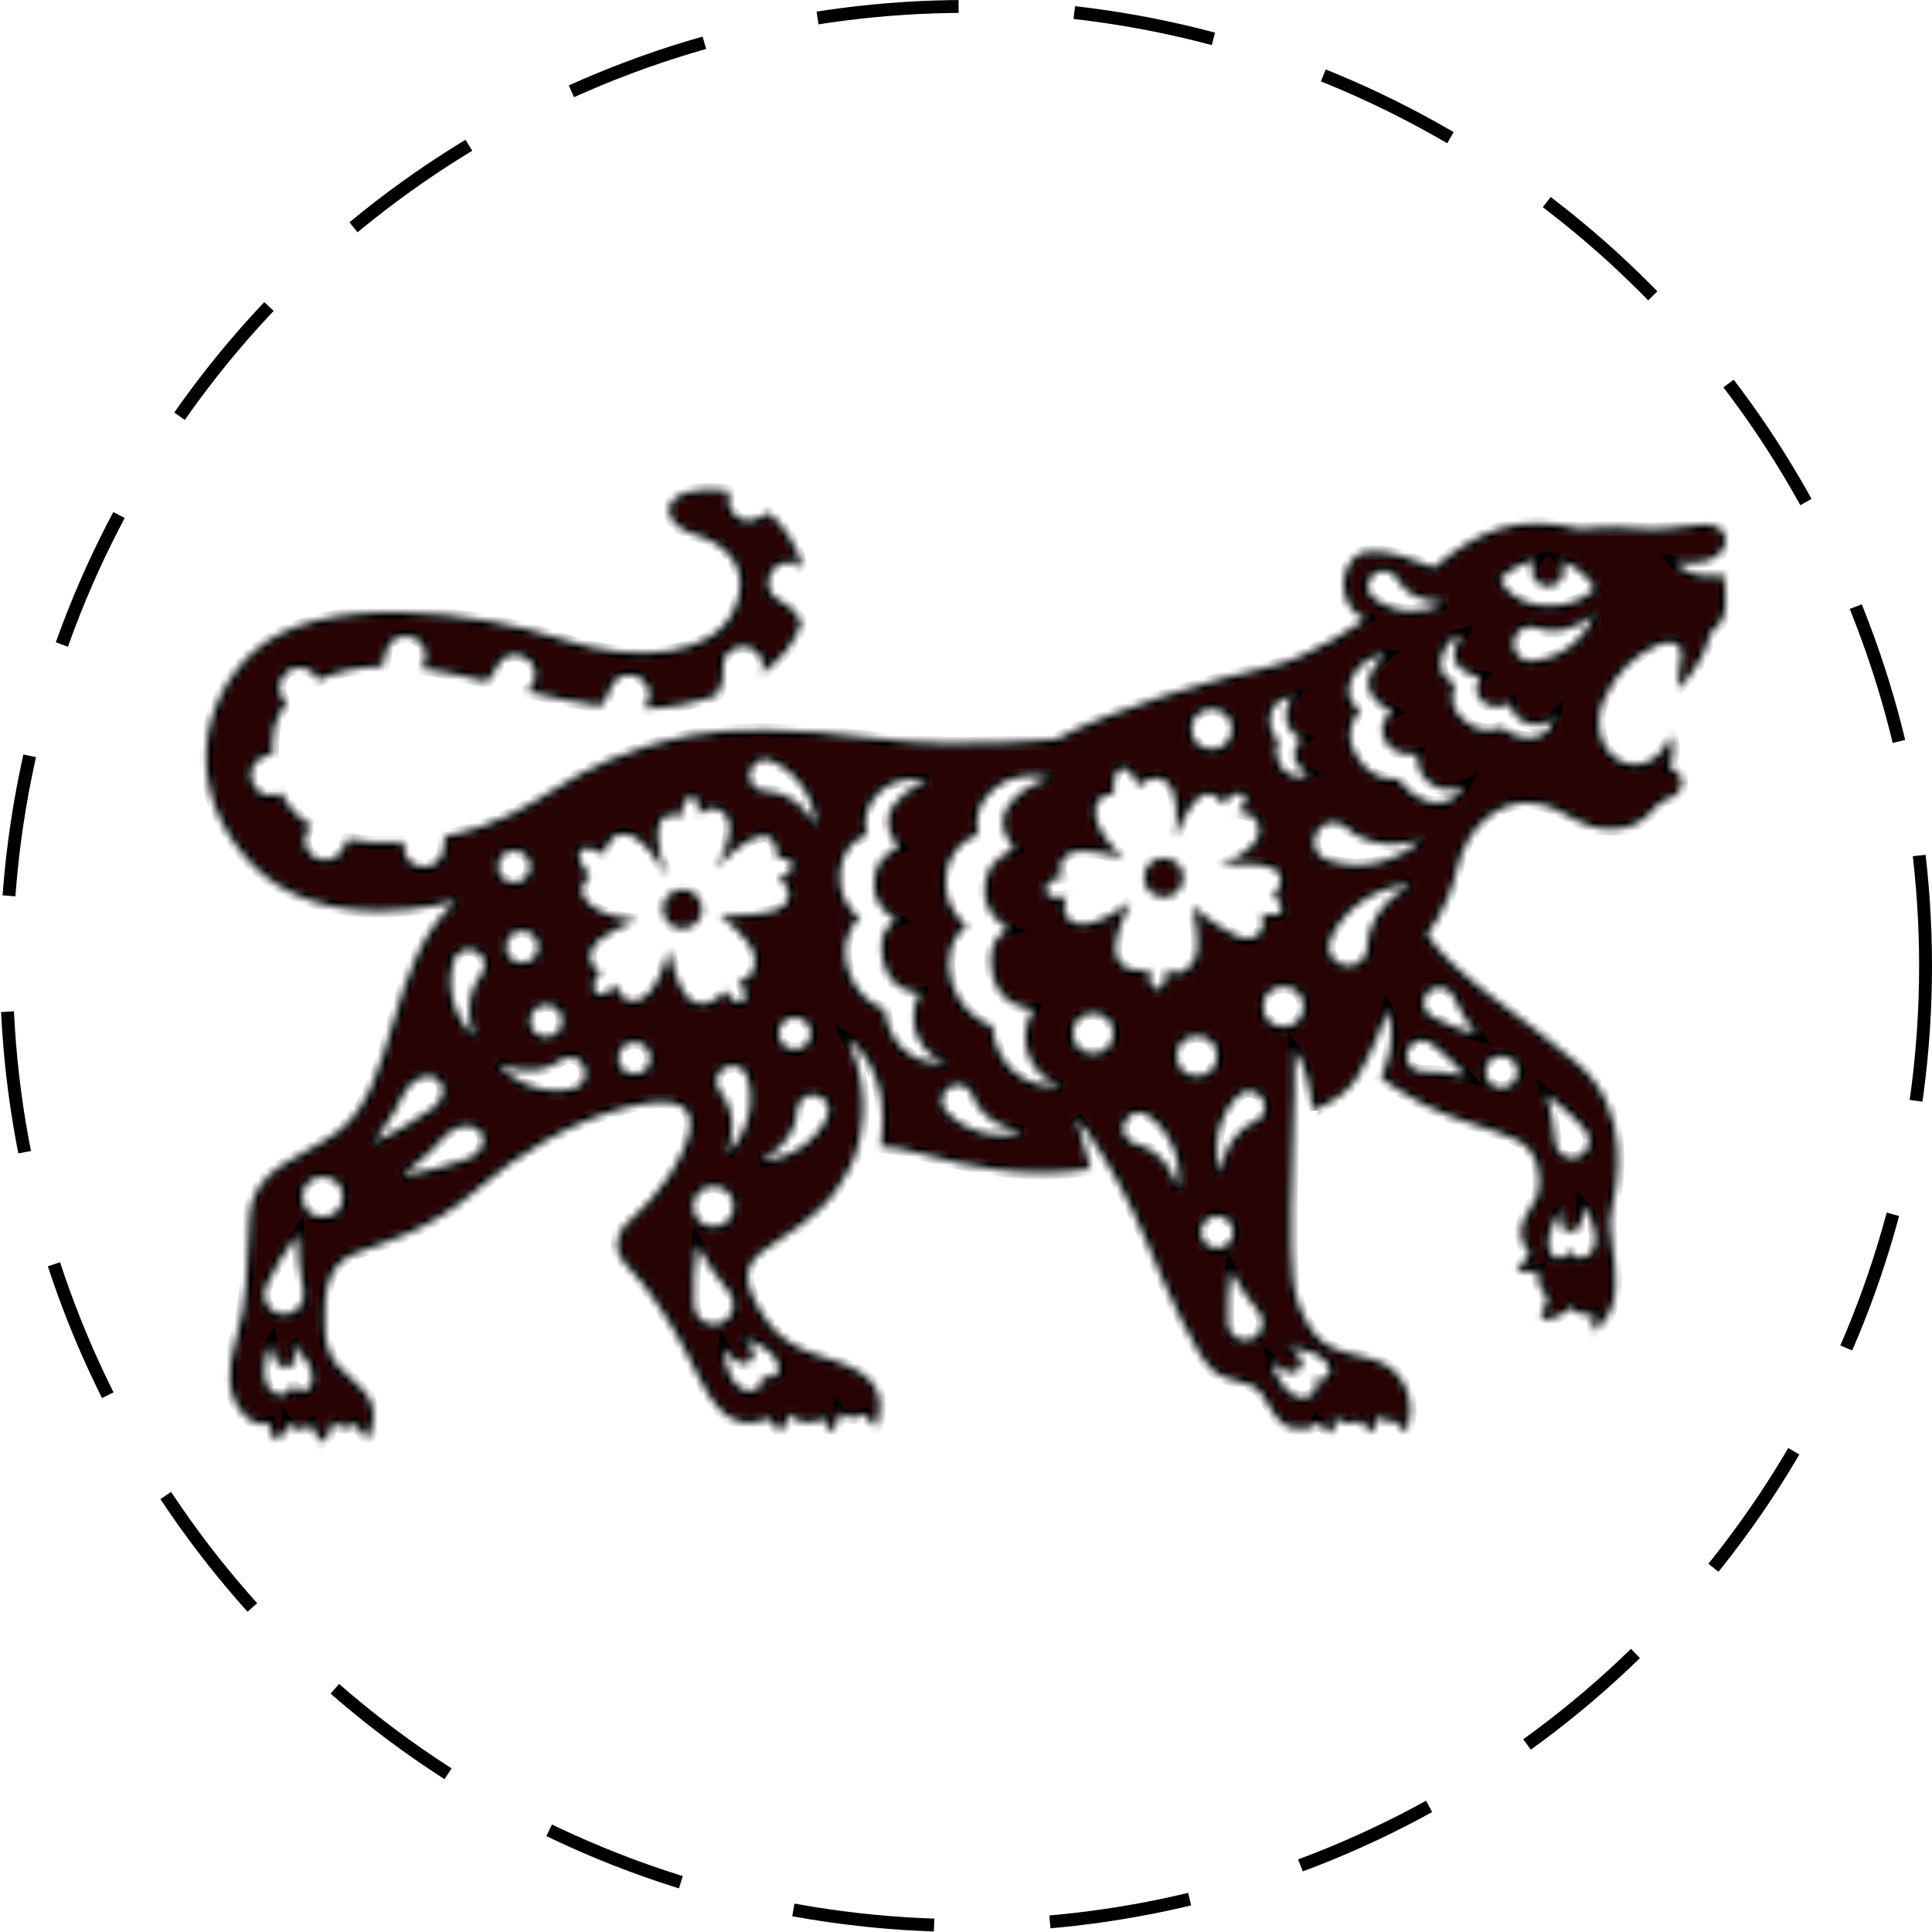 <svg width="243" height="243" viewBox="0 0 243 243" fill="none" xmlns="http://www.w3.org/2000/svg">
<mask id="path-1-inside-1_7_294" fill="white">
<path d="M86.856 116.589C83.843 117.847 81.883 113.533 84.814 112.091C87.827 110.833 89.787 115.147 86.856 116.589ZM145.781 112.777C148.978 113.448 150.094 108.843 146.945 107.976C143.749 107.305 142.633 111.91 145.781 112.777ZM216.833 72.347C216.833 72.347 217.189 75.313 216.982 76.885C216.774 78.456 215.172 79.554 215.172 79.554C213.927 84.477 210.941 86.622 210.941 86.622C210.941 86.622 211.396 82.846 211.495 82.094C211.594 81.343 210.546 80.087 208.084 81.333C205.623 82.579 203.31 84.388 201.679 88.124C200.048 91.861 202.034 95.954 205.415 96.162C208.796 96.369 210.19 92.454 210.19 92.454C210.902 94.53 209.982 96.577 209.982 96.577C209.982 96.577 212.052 97.134 211.43 99.003C210.861 100.708 209.623 99.973 208.149 101.567C208.014 101.744 207.87 101.919 207.717 102.091C207.469 102.432 207.267 102.622 207.103 102.7C206.176 103.529 204.957 104.18 203.23 104.278C198.327 104.554 197.18 101.51 192.831 101.035C188.481 100.561 184.487 103.922 183.262 109.3C182.036 114.677 179.465 117.485 179.465 117.485C182.906 122.823 191.447 127.687 198.446 133.796C205.445 139.905 203.369 149.455 202.716 152.213C202.064 154.971 203.339 157.462 203.191 161.792C203.043 166.122 200.374 167.397 200.374 167.397V165.321C198.594 165.707 197.497 164.402 197.497 164.402C195.807 166.3 193.79 165.914 193.79 165.914L194.679 163.038C193.078 162 193.434 159.835 193.434 159.835C191.654 160.309 190.794 159.775 190.794 159.775L192.425 157.699C189.549 154.348 193.028 151.887 193.463 150.068C193.898 148.249 193.542 144.848 191.012 143.504C188.481 142.159 183.064 141.052 179.109 138.956C176.712 137.686 175.124 136.629 173.704 135.612C176.088 130.179 174.477 127.139 174.477 127.139C173.839 129.137 173.019 131.081 172.085 132.958C171.221 134.695 170.437 136.324 168.879 137.566C168.256 138.061 167.583 138.492 166.885 138.872C166.732 138.955 165.079 139.675 165.083 139.725C164.815 137.096 164.204 133.741 162.812 132.088C162.944 138.755 162.422 145.38 162.422 152.045C162.422 159.954 162.235 163.038 164.933 167.219C167.632 171.401 173.089 169.592 175.817 172.914C178.546 176.235 176.855 180.12 176.855 180.12L175.462 178.785C173.56 178.864 173.238 177.959 173.187 177.737C173.566 179.479 172.318 180.15 172.318 180.15L171.102 178.637C169.174 179.764 167.78 178.133 167.78 178.133C168.314 179.764 167.276 180.238 167.276 180.238L165.704 178.904C165.704 178.904 165.349 179.972 162.917 179.675C160.485 179.378 159.951 177.036 158.646 175.256C157.341 173.477 154.731 174.129 152.596 172.409C150.461 170.689 146.843 162.504 144.292 156.394C141.742 150.285 139.428 146.608 139.428 146.608C139.428 146.608 136.931 142.213 135.271 140.611C135.271 140.611 136.456 143.898 137.172 147.037C128.951 148.36 121.352 146.657 116.296 145.243C113.73 144.526 112.205 144.293 110.798 144.212C112.269 134.101 106.681 130.765 106.681 130.765C110.062 138.12 107.874 144.235 107.874 144.235C107.874 144.235 107.636 146.133 105.205 149.672C102.951 152.952 98.799 155.416 96.248 157.166C93.698 158.915 92.956 160.902 96.278 165.855C99.6 170.808 104.611 170.215 108.407 172.735C112.204 175.256 110.128 179.527 110.128 179.527L108.734 177.856C106.687 178.954 105.58 177.648 105.58 177.648C105.541 179.527 104.315 180.08 104.315 180.08C104.315 180.08 103.603 178.321 103.524 178.301C102.336 179.338 99.81 178.982 99.056 177.668C99.174 179.467 98.008 180.041 98.008 180.041L96.742 178.38C90.762 180.76 88.998 175.204 86.066 169.641C84.287 166.28 81.479 161.792 79.106 159.479C76.734 157.165 77.683 155.089 78.691 154.022C79.7 152.954 83.733 149.87 86.106 144.294C88.478 138.719 85.038 137.651 78.513 139.371C71.989 141.091 65.405 144.887 59.77 149.81C54.135 154.734 48.085 156.394 44.734 157.64C41.383 158.885 40.642 162.059 40.849 166.982C41.057 171.905 43.558 172.35 45.871 175.039C48.184 177.727 46.187 181.069 46.187 181.069L44.724 179.151C42.688 180.219 41.778 178.657 41.778 178.657C41.917 180.476 40.355 181.445 40.355 181.445L39.129 179.25C37.271 180.476 36.183 179.092 36.183 179.092C36.045 180.733 34.463 181.148 34.463 181.148L33.83 179.013C33.83 179.013 32.169 179.764 30.39 177.589C28.611 175.414 28.453 172.37 29.758 168.099C31.062 163.829 31.062 159.874 31.379 153.231C31.695 146.588 38.18 145.718 42.846 142.08C50.045 136.139 48.622 120.957 57.398 113.293C57.398 113.293 40.414 118.434 31.24 108.232C23.2 99.29 25.052 88.54 31.616 82.213C40.031 74.102 60.601 77.033 70.565 80.354C80.53 83.676 89.585 82.213 92.195 76.993C94.805 71.774 91.483 68.373 87.45 67.266C83.417 66.159 82.151 61.888 88.794 61.572C89.855 61.521 90.884 61.634 91.869 61.883C90.917 63.867 93.117 66.513 95.508 65.096C95.893 64.83 96.298 64.631 96.716 64.484C98.807 66.319 100.349 68.852 101.022 71.593C100.81 71.354 100.561 71.147 100.252 70.998C97.224 69.611 95.081 73.997 98.034 75.534C99.33 76.097 100.23 77.116 100.801 78.344C100.015 80.691 98.417 82.901 95.814 84.673C95.931 84.343 95.993 83.993 95.96 83.618C95.601 80.306 90.736 80.711 90.927 84.035C91.086 85.271 90.781 86.424 90.184 87.448C87.064 88.581 84.02 89.073 80.996 89.13C81.247 88.861 81.45 88.547 81.567 88.17C82.496 84.971 77.843 83.494 76.755 86.64C76.527 87.488 76.101 88.21 75.541 88.815C72.473 88.43 69.383 87.74 66.212 86.97C66.594 86.701 66.916 86.359 67.116 85.902C68.393 82.825 63.933 80.842 62.503 83.848C62.208 84.6 61.758 85.226 61.203 85.742C58.574 85.121 55.709 84.424 53.003 84.073C53.278 83.71 53.476 83.297 53.531 82.814C53.844 79.497 48.997 78.917 48.517 82.212C48.475 82.782 48.337 83.313 48.128 83.809C44.788 83.897 42.094 84.577 40.012 85.565C39.876 85.227 39.681 84.915 39.393 84.651C36.896 82.445 33.575 86.023 35.956 88.35C36 88.387 36.038 88.428 36.08 88.466C34.28 90.469 34.279 92.725 34.29 95.005C33.971 94.978 33.646 95.001 33.319 95.107C30.17 96.195 31.65 100.847 34.847 99.919C35.027 99.853 35.207 99.801 35.387 99.756C36.222 101.485 37.505 102.835 39.148 103.83C38.888 104.074 38.67 104.362 38.527 104.717C37.347 107.832 41.868 109.674 43.203 106.624C43.341 106.235 43.526 105.879 43.74 105.551C45.863 105.983 48.264 106.088 50.857 105.893C50.808 106.081 50.774 106.276 50.773 106.482C50.824 109.813 55.706 109.859 55.822 106.532C55.805 106.06 55.857 105.608 55.961 105.173C69.325 102.489 69.772 95.9 87.054 92.455C91.71 91.526 99.747 91.506 110.365 92.87C120.982 94.234 132.963 92.929 132.963 92.929C139.428 89.311 153.486 85.159 159.239 83.973C164.993 82.787 171.695 77.864 171.695 77.864C168.729 76.618 168.077 72.347 170.39 70.093C172.703 67.839 180.295 71.428 180.295 71.428C186.159 66.549 190.826 64.659 198.831 66.535C198.831 66.535 202.597 66.06 205.652 66.446C208.707 66.831 211.969 66.09 214.238 65.956C216.506 65.823 218.049 67.662 216.373 69.53C214.698 71.398 210.753 70.731 210.753 70.731C212.666 73.074 216.833 72.347 216.833 72.347ZM34.723 165.096C35.977 165.653 37.446 165.088 38.004 163.834C38.238 163.307 38.273 162.74 38.143 162.221C37.62 160.037 37.481 157.578 37.427 155.276C35.919 157.353 34.533 159.403 33.461 161.815C32.904 163.07 33.469 164.538 34.723 165.096ZM39.268 173.086C39.073 170.912 36.68 168.889 36.68 168.889C36.68 168.889 37.968 171.24 36.475 171.843C34.492 172.646 34.073 169.065 34.073 169.065C32.999 170.761 32.767 174.511 34.627 175.246C36.514 175.993 36.771 174.174 36.771 174.174C37.58 175.374 39.464 175.259 39.268 173.086ZM43.136 150.542C43.079 147.193 38.096 147.192 38.038 150.542C38.095 153.892 43.078 153.893 43.136 150.542ZM95.359 99.269C96.193 99.654 97.106 99.406 97.982 99.767C100.029 100.406 101.652 102.058 102.639 103.964C102.47 100.507 100.352 97.205 97.15 95.756C94.823 94.619 93.07 98.052 95.359 99.269ZM97.937 129.978C97.982 132.628 101.925 132.629 101.97 129.978C101.925 127.328 97.983 127.328 97.937 129.978ZM66.679 128.407C66.724 131.057 70.666 131.057 70.712 128.407C70.667 125.757 66.724 125.756 66.679 128.407ZM63.654 119.094C63.699 121.744 67.642 121.745 67.687 119.094C67.642 116.444 63.7 116.444 63.654 119.094ZM62.646 109.004C62.691 111.654 66.634 111.654 66.679 109.004C66.634 106.354 62.691 106.353 62.646 109.004ZM47.044 143.714C49.575 142.441 51.971 141.154 54.34 139.446C57.226 137.33 55.072 133.928 52.03 136.027C50.557 137.217 50.327 138.964 49.167 140.519C48.505 141.584 47.796 142.654 47.044 143.714ZM57.498 141.846C55.757 142.589 55.059 144.208 53.52 145.388C52.592 146.232 51.618 147.068 50.606 147.883C53.388 147.347 56.045 146.762 58.79 145.764C62.142 144.515 60.998 140.655 57.498 141.846ZM57.059 120.923C56.067 124.305 57.192 128.075 59.711 130.464C58.907 128.467 58.712 126.153 59.565 124.178C59.863 123.277 60.648 122.744 60.901 121.857C61.472 119.321 57.715 118.409 57.059 120.923ZM71.305 133.037C70.406 133.24 69.831 133.995 68.915 134.243C66.896 134.986 64.596 134.665 62.646 133.753C64.894 136.399 68.596 137.729 72.028 136.924C74.573 136.407 73.87 132.605 71.305 133.037ZM81.803 133.093C81.758 130.442 77.816 130.442 77.771 133.092C77.815 135.743 81.758 135.743 81.803 133.093ZM91.613 162.431C90.122 160.751 88.841 158.648 87.709 156.643C87.365 159.134 87.113 161.524 87.28 164.106C87.297 165.539 88.514 166.688 89.951 166.578C91.985 166.476 92.999 163.89 91.613 162.431ZM92.289 151.746C92.233 148.397 87.249 148.396 87.192 151.746C87.249 155.096 92.232 155.097 92.289 151.746ZM93.395 168.316C93.395 168.316 95.582 169.865 94.505 171.062C93.073 172.652 91.128 169.617 91.128 169.617C90.906 171.612 92.341 175.084 94.334 174.93C96.358 174.774 95.792 173.027 95.792 173.027C97.046 173.751 98.688 172.822 97.56 170.954C96.431 169.086 93.395 168.316 93.395 168.316ZM94.019 135.552C93.346 133.043 89.595 133.978 90.182 136.512C90.44 137.396 91.229 137.924 91.533 138.823C92.398 140.793 92.218 143.108 91.427 145.111C93.931 142.705 95.032 138.929 94.019 135.552ZM90.537 115.099C90.537 115.099 97.487 115.515 98.805 113.676C100.122 111.838 97.903 110.513 97.903 110.513C97.903 110.513 100.177 109.539 99.599 108.591C99.02 107.643 97.768 108.006 97.768 108.006C97.768 108.006 97.895 104.906 95.853 105.155C93.189 105.597 90.047 109.209 90.047 109.209C90.047 109.209 92.923 104.36 91.237 102.468C89.692 100.735 87.882 102.427 87.882 102.427C87.882 102.427 88.058 99.955 86.87 100.2C85.682 100.444 85.719 102.671 85.719 102.671C85.719 102.671 83.603 101.979 83.058 103.378C82.007 105.42 83.899 110.333 83.899 110.333C83.899 110.333 81.007 104.649 78.29 104.908C76.226 105.106 76.047 107.477 76.047 107.477C72.548 105.549 71.861 107.502 74.181 110.097C74.181 110.097 72.765 111.271 73.362 112.683C74.633 115.383 80.194 115.729 80.194 115.729C80.194 115.729 75.133 117.46 74.394 119.537C73.654 121.615 75.594 122.181 75.594 122.181C75.594 122.181 74.072 123.64 74.909 124.766C75.745 125.892 77.483 123.803 77.483 123.803C77.483 123.803 77.891 126.182 80.066 125.848C82.716 125.442 84.17 119.349 84.17 119.349C84.17 119.349 85.172 125.39 87.443 126.1C89.715 126.81 91.157 124.59 91.157 124.59C91.157 124.59 92.512 126.662 93.439 125.951C94.366 125.239 92.866 123.283 92.866 123.283C92.866 123.283 95.267 123.363 94.898 120.319C94.639 118.193 90.537 115.099 90.537 115.099ZM100.504 138.74C100.103 139.57 100.335 140.49 99.958 141.361C99.281 143.404 97.597 145.002 95.668 145.959C99.138 145.85 102.486 143.783 103.995 140.598C105.176 138.284 101.765 136.466 100.504 138.74ZM199.084 151.694C199.084 151.694 199.382 155.287 197.279 154.893C195.697 154.597 196.493 152.038 196.493 152.038C196.493 152.038 194.549 154.495 194.787 156.664C195.026 158.834 196.895 158.574 197.45 157.236C197.45 157.236 198.063 158.969 199.765 157.863C201.441 156.774 200.472 153.144 199.084 151.694ZM194.535 137.691C195.043 139.606 195.519 141.669 195.612 143.599C195.629 144.059 195.794 144.518 196.114 144.897C198.004 147 201.138 144.354 199.381 142.139C198.616 141.218 197.79 140.424 196.965 139.689C196.17 138.985 195.362 138.32 194.535 137.691ZM175.317 76.504C175.699 76.637 176.105 76.692 176.488 76.766C176.882 76.807 177.265 76.85 177.647 76.839C179.108 76.829 180.524 76.463 181.772 75.781C180.477 75.828 179.155 75.559 178.03 74.99C177.759 74.864 177.513 74.694 177.274 74.541C177.049 74.356 176.82 74.205 176.633 73.997C175.95 73.43 175.782 72.549 175.033 72.081C174.115 71.515 172.913 71.801 172.347 72.719C171.173 74.856 173.662 75.983 175.317 76.504ZM149.849 91.712C149.905 95.062 154.889 95.062 154.946 91.712C154.889 88.362 149.906 88.362 149.849 91.712ZM119.112 133.645C116.299 133.107 113.539 129.18 115.65 124.893C115.65 124.893 111.932 124.945 111.053 120.812C110.174 116.679 112.714 115.771 112.714 115.771C112.714 115.771 109.097 113.846 110.097 109.847C110.535 107.545 113.043 106.522 113.043 106.522C113.043 106.522 110.512 103.825 112.378 101.291C114.243 98.757 116.703 98.318 116.703 98.318C116.703 98.318 112.242 96.827 109.595 100.862C108.289 103.108 109.062 104.994 109.062 104.994C104.885 106.34 104.481 112.812 108.135 115.515C104.449 118.511 106.741 125.537 111.279 126.958C111.279 126.958 111.799 134.23 119.112 133.645ZM128.639 142.39C126.51 142.07 124.417 141.065 123.147 139.328C122.521 138.614 122.46 137.667 121.824 137C119.927 135.221 117.237 137.998 119.07 139.838C121.483 142.408 125.303 143.35 128.639 142.39ZM133.59 136.605C130.371 135.934 127.337 131.562 129.923 126.943C129.923 126.943 125.641 126.887 124.78 122.347C123.918 117.806 126.875 116.891 126.875 116.891C126.875 116.891 122.781 114.68 124.079 110.342C124.667 107.841 127.592 106.798 127.592 106.798C127.592 106.798 124.777 103.776 127.017 101.065C129.258 98.354 132.106 97.948 132.106 97.948C132.106 97.948 127.024 96.185 123.829 100.513C122.243 102.927 123.065 105.01 123.065 105.01C118.206 106.355 117.505 113.411 121.613 116.474C117.259 119.635 119.642 127.379 124.816 129.067C124.816 129.067 125.149 137.025 133.59 136.605ZM140.039 129.978C139.982 126.629 134.999 126.628 134.941 129.978C134.998 133.328 139.981 133.328 140.039 129.978ZM144.551 121.888C144.551 121.888 144.339 124.375 145.518 124.387C146.697 124.398 146.722 121.912 146.722 121.912C146.722 121.912 148.579 123.469 150.178 120.822C151.295 118.972 149.961 113.964 149.961 113.964C149.961 113.964 155.222 118.616 157.412 117.975C159.601 117.334 158.662 114.902 158.662 114.902C158.662 114.902 161.074 115.543 161.204 114.43C161.334 113.318 160.114 112.826 160.114 112.826C160.114 112.826 162.143 110.444 160.366 109.372C157.976 108.067 153.234 108.982 153.234 108.982C153.234 108.982 158.533 106.918 158.37 104.368C158.221 102.031 155.731 102.249 155.731 102.249C155.731 102.249 157.408 100.396 156.313 99.851C155.217 99.306 153.862 101.098 153.862 101.098C153.862 101.098 152.612 99.233 151.309 100.005C149.806 100.697 148.584 103.486 148.009 105.023C147.967 105.134 147.803 105.094 147.818 104.977C148.055 103.109 148.29 99.356 146.571 98.256C144.809 97.129 143.192 98.902 143.192 98.902C141.618 95.195 139.847 96.325 140.081 99.821C140.081 99.821 138.226 99.874 137.823 101.367C137.153 104.301 141.354 108.034 141.354 108.034C141.354 108.034 136.259 106.261 134.38 107.452C132.501 108.642 133.69 110.298 133.69 110.298C133.69 110.298 131.574 110.51 131.538 111.924C131.502 113.338 134.181 112.76 134.181 112.76C134.181 112.76 133.026 114.903 134.96 115.991C137.318 117.316 142.262 113.381 142.262 113.381C142.262 113.381 139.301 118.801 140.663 120.778C142.025 122.754 144.551 121.888 144.551 121.888ZM144.505 140.383C142.458 138.784 140.025 141.789 142.019 143.458C142.758 144.009 143.705 143.956 144.489 144.491C146.366 145.543 147.616 147.5 148.189 149.575C148.741 146.148 147.347 142.469 144.505 140.383ZM153.088 132.825C153.031 129.476 148.048 129.475 147.99 132.825C148.047 136.175 153.03 136.176 153.088 132.825ZM155.104 154.981C155.059 152.331 151.116 152.33 151.071 154.981C151.116 157.631 155.059 157.631 155.104 154.981ZM158.238 164.922C156.935 163.453 155.815 161.614 154.824 159.861C154.524 162.04 154.304 164.129 154.449 166.387C154.464 167.639 155.529 168.644 156.785 168.548C158.563 168.459 159.45 166.197 158.238 164.922ZM155.637 137.927C153.187 140.461 152.431 144.322 153.551 147.608C153.768 145.466 154.671 143.327 156.344 141.974C157.026 141.314 157.969 141.208 158.605 140.54C160.29 138.559 157.386 136.007 155.637 137.927ZM161.901 169.516C161.901 169.516 164.389 170.513 163.621 171.927C162.6 173.807 160 171.31 160 171.31C160.249 173.301 162.454 176.343 164.357 175.729C166.288 175.106 165.331 173.538 165.331 173.538C166.719 173.95 168.099 172.664 166.567 171.111C165.034 169.557 161.901 169.516 161.901 169.516ZM163.962 126.617C163.905 123.267 158.922 123.267 158.865 126.617C158.921 129.967 163.905 129.967 163.962 126.617ZM164.586 97.334C164.586 97.334 162.731 96.569 162.8 94.788C162.846 93.58 163.722 92.974 163.722 92.974C163.722 92.974 162.188 92.443 161.758 90.546C161.454 89.2 162.541 87.591 162.541 87.591C162.541 87.591 159.522 87.902 159.734 90.874C159.814 92.278 160.869 93.263 160.869 93.263C160.869 93.263 160.067 94.021 160.875 95.907C161.726 97.896 163.686 98.012 164.586 97.334ZM166.996 108.185C171.064 109.613 175.74 108.48 178.819 105.557C176.329 106.411 173.49 106.5 171.132 105.332C170.05 104.911 169.45 103.917 168.384 103.552C165.322 102.691 163.969 107.222 166.996 108.185ZM177.505 111.269C173.264 111.462 169.205 114.046 167.414 117.967C166.008 120.816 170.211 122.982 171.714 120.179C172.191 119.158 171.891 118.036 172.337 116.965C173.13 114.455 175.163 112.472 177.505 111.269ZM184.353 135.338C183.006 133.846 181.662 132.452 179.987 131.24C177.87 129.787 175.664 132.834 177.705 134.392C178.07 134.657 178.498 134.776 178.917 134.76C179.753 134.73 180.668 134.799 181.582 134.904C182.499 135.013 183.427 135.157 184.353 135.338ZM186.831 134.813C186.876 137.463 190.818 137.464 190.864 134.813C190.819 132.163 186.876 132.163 186.831 134.813ZM179.322 125.189C178.798 126.128 179.134 127.313 180.072 127.837C181.877 128.845 183.707 129.477 185.628 130.07C184.58 128.602 183.513 126.998 182.815 125.383C182.255 123.925 180.049 123.781 179.322 125.189ZM184.074 98.956C184.074 98.956 181.826 100.073 179.821 98.466C177.816 96.858 178.284 94.87 178.284 94.87C178.284 94.87 175.302 95.328 174.184 93.079C173.067 90.83 175.104 89.601 175.104 89.601C171.622 87.678 170.961 85.277 174.169 82.46C171.197 82.172 167.555 87.129 171.11 89.366C171.11 89.366 168.974 91.431 170.188 94.206C172.142 98.672 175.952 97.963 175.952 97.963C175.952 97.963 176.883 99.711 179.052 100.606C182.495 102.008 184.074 98.956 184.074 98.956ZM195.451 90.306C193.672 91.979 190.369 91.078 189.968 88.517C189.968 88.517 187.758 89.589 186.35 88.108C184.942 86.627 186.231 85.182 186.231 85.182C183.071 84.533 181.969 82.799 183.792 79.853C181.411 80.342 179.768 85.071 183.069 85.957C183.069 85.957 181.903 88.076 183.512 89.943C186.104 92.948 188.897 91.482 188.897 91.482C188.897 91.482 190.04 92.619 191.941 92.795C194.955 93.059 195.451 90.306 195.451 90.306ZM200.558 77.216C199.489 78.174 198.173 78.882 196.813 79.195C196.492 79.28 196.163 79.309 195.852 79.349C195.529 79.351 195.226 79.385 194.92 79.34C193.937 79.343 193.169 78.711 192.201 78.843C191.018 79.013 190.198 80.108 190.367 81.29C190.536 82.473 191.632 83.294 192.814 83.124C193.777 82.99 194.723 82.797 195.576 82.406C195.996 82.249 196.381 82.008 196.759 81.8C197.123 81.555 197.48 81.32 197.797 81.04C198.442 80.498 198.992 79.892 199.451 79.247C199.906 78.601 200.287 77.922 200.558 77.216ZM200.574 74.038C200.574 74.038 199.322 71.449 196.345 70.623C196.926 71.482 196.769 72.654 195.945 73.314C194.057 74.786 191.655 72.353 193.118 70.489C190.354 70.979 188.666 72.84 188.666 72.84C188.666 72.84 189.733 75.731 193.902 76.131C198.432 76.566 200.574 74.038 200.574 74.038Z"/>
</mask>
<path d="M86.856 116.589C83.843 117.847 81.883 113.533 84.814 112.091C87.827 110.833 89.787 115.147 86.856 116.589ZM145.781 112.777C148.978 113.448 150.094 108.843 146.945 107.976C143.749 107.305 142.633 111.91 145.781 112.777ZM216.833 72.347C216.833 72.347 217.189 75.313 216.982 76.885C216.774 78.456 215.172 79.554 215.172 79.554C213.927 84.477 210.941 86.622 210.941 86.622C210.941 86.622 211.396 82.846 211.495 82.094C211.594 81.343 210.546 80.087 208.084 81.333C205.623 82.579 203.31 84.388 201.679 88.124C200.048 91.861 202.034 95.954 205.415 96.162C208.796 96.369 210.19 92.454 210.19 92.454C210.902 94.53 209.982 96.577 209.982 96.577C209.982 96.577 212.052 97.134 211.43 99.003C210.861 100.708 209.623 99.973 208.149 101.567C208.014 101.744 207.87 101.919 207.717 102.091C207.469 102.432 207.267 102.622 207.103 102.7C206.176 103.529 204.957 104.18 203.23 104.278C198.327 104.554 197.18 101.51 192.831 101.035C188.481 100.561 184.487 103.922 183.262 109.3C182.036 114.677 179.465 117.485 179.465 117.485C182.906 122.823 191.447 127.687 198.446 133.796C205.445 139.905 203.369 149.455 202.716 152.213C202.064 154.971 203.339 157.462 203.191 161.792C203.043 166.122 200.374 167.397 200.374 167.397V165.321C198.594 165.707 197.497 164.402 197.497 164.402C195.807 166.3 193.79 165.914 193.79 165.914L194.679 163.038C193.078 162 193.434 159.835 193.434 159.835C191.654 160.309 190.794 159.775 190.794 159.775L192.425 157.699C189.549 154.348 193.028 151.887 193.463 150.068C193.898 148.249 193.542 144.848 191.012 143.504C188.481 142.159 183.064 141.052 179.109 138.956C176.712 137.686 175.124 136.629 173.704 135.612C176.088 130.179 174.477 127.139 174.477 127.139C173.839 129.137 173.019 131.081 172.085 132.958C171.221 134.695 170.437 136.324 168.879 137.566C168.256 138.061 167.583 138.492 166.885 138.872C166.732 138.955 165.079 139.675 165.083 139.725C164.815 137.096 164.204 133.741 162.812 132.088C162.944 138.755 162.422 145.38 162.422 152.045C162.422 159.954 162.235 163.038 164.933 167.219C167.632 171.401 173.089 169.592 175.817 172.914C178.546 176.235 176.855 180.12 176.855 180.12L175.462 178.785C173.56 178.864 173.238 177.959 173.187 177.737C173.566 179.479 172.318 180.15 172.318 180.15L171.102 178.637C169.174 179.764 167.78 178.133 167.78 178.133C168.314 179.764 167.276 180.238 167.276 180.238L165.704 178.904C165.704 178.904 165.349 179.972 162.917 179.675C160.485 179.378 159.951 177.036 158.646 175.256C157.341 173.477 154.731 174.129 152.596 172.409C150.461 170.689 146.843 162.504 144.292 156.394C141.742 150.285 139.428 146.608 139.428 146.608C139.428 146.608 136.931 142.213 135.271 140.611C135.271 140.611 136.456 143.898 137.172 147.037C128.951 148.36 121.352 146.657 116.296 145.243C113.73 144.526 112.205 144.293 110.798 144.212C112.269 134.101 106.681 130.765 106.681 130.765C110.062 138.12 107.874 144.235 107.874 144.235C107.874 144.235 107.636 146.133 105.205 149.672C102.951 152.952 98.799 155.416 96.248 157.166C93.698 158.915 92.956 160.902 96.278 165.855C99.6 170.808 104.611 170.215 108.407 172.735C112.204 175.256 110.128 179.527 110.128 179.527L108.734 177.856C106.687 178.954 105.58 177.648 105.58 177.648C105.541 179.527 104.315 180.08 104.315 180.08C104.315 180.08 103.603 178.321 103.524 178.301C102.336 179.338 99.81 178.982 99.056 177.668C99.174 179.467 98.008 180.041 98.008 180.041L96.742 178.38C90.762 180.76 88.998 175.204 86.066 169.641C84.287 166.28 81.479 161.792 79.106 159.479C76.734 157.165 77.683 155.089 78.691 154.022C79.7 152.954 83.733 149.87 86.106 144.294C88.478 138.719 85.038 137.651 78.513 139.371C71.989 141.091 65.405 144.887 59.77 149.81C54.135 154.734 48.085 156.394 44.734 157.64C41.383 158.885 40.642 162.059 40.849 166.982C41.057 171.905 43.558 172.35 45.871 175.039C48.184 177.727 46.187 181.069 46.187 181.069L44.724 179.151C42.688 180.219 41.778 178.657 41.778 178.657C41.917 180.476 40.355 181.445 40.355 181.445L39.129 179.25C37.271 180.476 36.183 179.092 36.183 179.092C36.045 180.733 34.463 181.148 34.463 181.148L33.83 179.013C33.83 179.013 32.169 179.764 30.39 177.589C28.611 175.414 28.453 172.37 29.758 168.099C31.062 163.829 31.062 159.874 31.379 153.231C31.695 146.588 38.18 145.718 42.846 142.08C50.045 136.139 48.622 120.957 57.398 113.293C57.398 113.293 40.414 118.434 31.24 108.232C23.2 99.29 25.052 88.54 31.616 82.213C40.031 74.102 60.601 77.033 70.565 80.354C80.53 83.676 89.585 82.213 92.195 76.993C94.805 71.774 91.483 68.373 87.45 67.266C83.417 66.159 82.151 61.888 88.794 61.572C89.855 61.521 90.884 61.634 91.869 61.883C90.917 63.867 93.117 66.513 95.508 65.096C95.893 64.83 96.298 64.631 96.716 64.484C98.807 66.319 100.349 68.852 101.022 71.593C100.81 71.354 100.561 71.147 100.252 70.998C97.224 69.611 95.081 73.997 98.034 75.534C99.33 76.097 100.23 77.116 100.801 78.344C100.015 80.691 98.417 82.901 95.814 84.673C95.931 84.343 95.993 83.993 95.96 83.618C95.601 80.306 90.736 80.711 90.927 84.035C91.086 85.271 90.781 86.424 90.184 87.448C87.064 88.581 84.02 89.073 80.996 89.13C81.247 88.861 81.45 88.547 81.567 88.17C82.496 84.971 77.843 83.494 76.755 86.64C76.527 87.488 76.101 88.21 75.541 88.815C72.473 88.43 69.383 87.74 66.212 86.97C66.594 86.701 66.916 86.359 67.116 85.902C68.393 82.825 63.933 80.842 62.503 83.848C62.208 84.6 61.758 85.226 61.203 85.742C58.574 85.121 55.709 84.424 53.003 84.073C53.278 83.71 53.476 83.297 53.531 82.814C53.844 79.497 48.997 78.917 48.517 82.212C48.475 82.782 48.337 83.313 48.128 83.809C44.788 83.897 42.094 84.577 40.012 85.565C39.876 85.227 39.681 84.915 39.393 84.651C36.896 82.445 33.575 86.023 35.956 88.35C36 88.387 36.038 88.428 36.08 88.466C34.28 90.469 34.279 92.725 34.29 95.005C33.971 94.978 33.646 95.001 33.319 95.107C30.17 96.195 31.65 100.847 34.847 99.919C35.027 99.853 35.207 99.801 35.387 99.756C36.222 101.485 37.505 102.835 39.148 103.83C38.888 104.074 38.67 104.362 38.527 104.717C37.347 107.832 41.868 109.674 43.203 106.624C43.341 106.235 43.526 105.879 43.74 105.551C45.863 105.983 48.264 106.088 50.857 105.893C50.808 106.081 50.774 106.276 50.773 106.482C50.824 109.813 55.706 109.859 55.822 106.532C55.805 106.06 55.857 105.608 55.961 105.173C69.325 102.489 69.772 95.9 87.054 92.455C91.71 91.526 99.747 91.506 110.365 92.87C120.982 94.234 132.963 92.929 132.963 92.929C139.428 89.311 153.486 85.159 159.239 83.973C164.993 82.787 171.695 77.864 171.695 77.864C168.729 76.618 168.077 72.347 170.39 70.093C172.703 67.839 180.295 71.428 180.295 71.428C186.159 66.549 190.826 64.659 198.831 66.535C198.831 66.535 202.597 66.06 205.652 66.446C208.707 66.831 211.969 66.09 214.238 65.956C216.506 65.823 218.049 67.662 216.373 69.53C214.698 71.398 210.753 70.731 210.753 70.731C212.666 73.074 216.833 72.347 216.833 72.347ZM34.723 165.096C35.977 165.653 37.446 165.088 38.004 163.834C38.238 163.307 38.273 162.74 38.143 162.221C37.62 160.037 37.481 157.578 37.427 155.276C35.919 157.353 34.533 159.403 33.461 161.815C32.904 163.07 33.469 164.538 34.723 165.096ZM39.268 173.086C39.073 170.912 36.68 168.889 36.68 168.889C36.68 168.889 37.968 171.24 36.475 171.843C34.492 172.646 34.073 169.065 34.073 169.065C32.999 170.761 32.767 174.511 34.627 175.246C36.514 175.993 36.771 174.174 36.771 174.174C37.58 175.374 39.464 175.259 39.268 173.086ZM43.136 150.542C43.079 147.193 38.096 147.192 38.038 150.542C38.095 153.892 43.078 153.893 43.136 150.542ZM95.359 99.269C96.193 99.654 97.106 99.406 97.982 99.767C100.029 100.406 101.652 102.058 102.639 103.964C102.47 100.507 100.352 97.205 97.15 95.756C94.823 94.619 93.07 98.052 95.359 99.269ZM97.937 129.978C97.982 132.628 101.925 132.629 101.97 129.978C101.925 127.328 97.983 127.328 97.937 129.978ZM66.679 128.407C66.724 131.057 70.666 131.057 70.712 128.407C70.667 125.757 66.724 125.756 66.679 128.407ZM63.654 119.094C63.699 121.744 67.642 121.745 67.687 119.094C67.642 116.444 63.7 116.444 63.654 119.094ZM62.646 109.004C62.691 111.654 66.634 111.654 66.679 109.004C66.634 106.354 62.691 106.353 62.646 109.004ZM47.044 143.714C49.575 142.441 51.971 141.154 54.34 139.446C57.226 137.33 55.072 133.928 52.03 136.027C50.557 137.217 50.327 138.964 49.167 140.519C48.505 141.584 47.796 142.654 47.044 143.714ZM57.498 141.846C55.757 142.589 55.059 144.208 53.52 145.388C52.592 146.232 51.618 147.068 50.606 147.883C53.388 147.347 56.045 146.762 58.79 145.764C62.142 144.515 60.998 140.655 57.498 141.846ZM57.059 120.923C56.067 124.305 57.192 128.075 59.711 130.464C58.907 128.467 58.712 126.153 59.565 124.178C59.863 123.277 60.648 122.744 60.901 121.857C61.472 119.321 57.715 118.409 57.059 120.923ZM71.305 133.037C70.406 133.24 69.831 133.995 68.915 134.243C66.896 134.986 64.596 134.665 62.646 133.753C64.894 136.399 68.596 137.729 72.028 136.924C74.573 136.407 73.87 132.605 71.305 133.037ZM81.803 133.093C81.758 130.442 77.816 130.442 77.771 133.092C77.815 135.743 81.758 135.743 81.803 133.093ZM91.613 162.431C90.122 160.751 88.841 158.648 87.709 156.643C87.365 159.134 87.113 161.524 87.28 164.106C87.297 165.539 88.514 166.688 89.951 166.578C91.985 166.476 92.999 163.89 91.613 162.431ZM92.289 151.746C92.233 148.397 87.249 148.396 87.192 151.746C87.249 155.096 92.232 155.097 92.289 151.746ZM93.395 168.316C93.395 168.316 95.582 169.865 94.505 171.062C93.073 172.652 91.128 169.617 91.128 169.617C90.906 171.612 92.341 175.084 94.334 174.93C96.358 174.774 95.792 173.027 95.792 173.027C97.046 173.751 98.688 172.822 97.56 170.954C96.431 169.086 93.395 168.316 93.395 168.316ZM94.019 135.552C93.346 133.043 89.595 133.978 90.182 136.512C90.44 137.396 91.229 137.924 91.533 138.823C92.398 140.793 92.218 143.108 91.427 145.111C93.931 142.705 95.032 138.929 94.019 135.552ZM90.537 115.099C90.537 115.099 97.487 115.515 98.805 113.676C100.122 111.838 97.903 110.513 97.903 110.513C97.903 110.513 100.177 109.539 99.599 108.591C99.02 107.643 97.768 108.006 97.768 108.006C97.768 108.006 97.895 104.906 95.853 105.155C93.189 105.597 90.047 109.209 90.047 109.209C90.047 109.209 92.923 104.36 91.237 102.468C89.692 100.735 87.882 102.427 87.882 102.427C87.882 102.427 88.058 99.955 86.87 100.2C85.682 100.444 85.719 102.671 85.719 102.671C85.719 102.671 83.603 101.979 83.058 103.378C82.007 105.42 83.899 110.333 83.899 110.333C83.899 110.333 81.007 104.649 78.29 104.908C76.226 105.106 76.047 107.477 76.047 107.477C72.548 105.549 71.861 107.502 74.181 110.097C74.181 110.097 72.765 111.271 73.362 112.683C74.633 115.383 80.194 115.729 80.194 115.729C80.194 115.729 75.133 117.46 74.394 119.537C73.654 121.615 75.594 122.181 75.594 122.181C75.594 122.181 74.072 123.64 74.909 124.766C75.745 125.892 77.483 123.803 77.483 123.803C77.483 123.803 77.891 126.182 80.066 125.848C82.716 125.442 84.17 119.349 84.17 119.349C84.17 119.349 85.172 125.39 87.443 126.1C89.715 126.81 91.157 124.59 91.157 124.59C91.157 124.59 92.512 126.662 93.439 125.951C94.366 125.239 92.866 123.283 92.866 123.283C92.866 123.283 95.267 123.363 94.898 120.319C94.639 118.193 90.537 115.099 90.537 115.099ZM100.504 138.74C100.103 139.57 100.335 140.49 99.958 141.361C99.281 143.404 97.597 145.002 95.668 145.959C99.138 145.85 102.486 143.783 103.995 140.598C105.176 138.284 101.765 136.466 100.504 138.74ZM199.084 151.694C199.084 151.694 199.382 155.287 197.279 154.893C195.697 154.597 196.493 152.038 196.493 152.038C196.493 152.038 194.549 154.495 194.787 156.664C195.026 158.834 196.895 158.574 197.45 157.236C197.45 157.236 198.063 158.969 199.765 157.863C201.441 156.774 200.472 153.144 199.084 151.694ZM194.535 137.691C195.043 139.606 195.519 141.669 195.612 143.599C195.629 144.059 195.794 144.518 196.114 144.897C198.004 147 201.138 144.354 199.381 142.139C198.616 141.218 197.79 140.424 196.965 139.689C196.17 138.985 195.362 138.32 194.535 137.691ZM175.317 76.504C175.699 76.637 176.105 76.692 176.488 76.766C176.882 76.807 177.265 76.85 177.647 76.839C179.108 76.829 180.524 76.463 181.772 75.781C180.477 75.828 179.155 75.559 178.03 74.99C177.759 74.864 177.513 74.694 177.274 74.541C177.049 74.356 176.82 74.205 176.633 73.997C175.95 73.43 175.782 72.549 175.033 72.081C174.115 71.515 172.913 71.801 172.347 72.719C171.173 74.856 173.662 75.983 175.317 76.504ZM149.849 91.712C149.905 95.062 154.889 95.062 154.946 91.712C154.889 88.362 149.906 88.362 149.849 91.712ZM119.112 133.645C116.299 133.107 113.539 129.18 115.65 124.893C115.65 124.893 111.932 124.945 111.053 120.812C110.174 116.679 112.714 115.771 112.714 115.771C112.714 115.771 109.097 113.846 110.097 109.847C110.535 107.545 113.043 106.522 113.043 106.522C113.043 106.522 110.512 103.825 112.378 101.291C114.243 98.757 116.703 98.318 116.703 98.318C116.703 98.318 112.242 96.827 109.595 100.862C108.289 103.108 109.062 104.994 109.062 104.994C104.885 106.34 104.481 112.812 108.135 115.515C104.449 118.511 106.741 125.537 111.279 126.958C111.279 126.958 111.799 134.23 119.112 133.645ZM128.639 142.39C126.51 142.07 124.417 141.065 123.147 139.328C122.521 138.614 122.46 137.667 121.824 137C119.927 135.221 117.237 137.998 119.07 139.838C121.483 142.408 125.303 143.35 128.639 142.39ZM133.59 136.605C130.371 135.934 127.337 131.562 129.923 126.943C129.923 126.943 125.641 126.887 124.78 122.347C123.918 117.806 126.875 116.891 126.875 116.891C126.875 116.891 122.781 114.68 124.079 110.342C124.667 107.841 127.592 106.798 127.592 106.798C127.592 106.798 124.777 103.776 127.017 101.065C129.258 98.354 132.106 97.948 132.106 97.948C132.106 97.948 127.024 96.185 123.829 100.513C122.243 102.927 123.065 105.01 123.065 105.01C118.206 106.355 117.505 113.411 121.613 116.474C117.259 119.635 119.642 127.379 124.816 129.067C124.816 129.067 125.149 137.025 133.59 136.605ZM140.039 129.978C139.982 126.629 134.999 126.628 134.941 129.978C134.998 133.328 139.981 133.328 140.039 129.978ZM144.551 121.888C144.551 121.888 144.339 124.375 145.518 124.387C146.697 124.398 146.722 121.912 146.722 121.912C146.722 121.912 148.579 123.469 150.178 120.822C151.295 118.972 149.961 113.964 149.961 113.964C149.961 113.964 155.222 118.616 157.412 117.975C159.601 117.334 158.662 114.902 158.662 114.902C158.662 114.902 161.074 115.543 161.204 114.43C161.334 113.318 160.114 112.826 160.114 112.826C160.114 112.826 162.143 110.444 160.366 109.372C157.976 108.067 153.234 108.982 153.234 108.982C153.234 108.982 158.533 106.918 158.37 104.368C158.221 102.031 155.731 102.249 155.731 102.249C155.731 102.249 157.408 100.396 156.313 99.851C155.217 99.306 153.862 101.098 153.862 101.098C153.862 101.098 152.612 99.233 151.309 100.005C149.806 100.697 148.584 103.486 148.009 105.023C147.967 105.134 147.803 105.094 147.818 104.977C148.055 103.109 148.29 99.356 146.571 98.256C144.809 97.129 143.192 98.902 143.192 98.902C141.618 95.195 139.847 96.325 140.081 99.821C140.081 99.821 138.226 99.874 137.823 101.367C137.153 104.301 141.354 108.034 141.354 108.034C141.354 108.034 136.259 106.261 134.38 107.452C132.501 108.642 133.69 110.298 133.69 110.298C133.69 110.298 131.574 110.51 131.538 111.924C131.502 113.338 134.181 112.76 134.181 112.76C134.181 112.76 133.026 114.903 134.96 115.991C137.318 117.316 142.262 113.381 142.262 113.381C142.262 113.381 139.301 118.801 140.663 120.778C142.025 122.754 144.551 121.888 144.551 121.888ZM144.505 140.383C142.458 138.784 140.025 141.789 142.019 143.458C142.758 144.009 143.705 143.956 144.489 144.491C146.366 145.543 147.616 147.5 148.189 149.575C148.741 146.148 147.347 142.469 144.505 140.383ZM153.088 132.825C153.031 129.476 148.048 129.475 147.99 132.825C148.047 136.175 153.03 136.176 153.088 132.825ZM155.104 154.981C155.059 152.331 151.116 152.33 151.071 154.981C151.116 157.631 155.059 157.631 155.104 154.981ZM158.238 164.922C156.935 163.453 155.815 161.614 154.824 159.861C154.524 162.04 154.304 164.129 154.449 166.387C154.464 167.639 155.529 168.644 156.785 168.548C158.563 168.459 159.45 166.197 158.238 164.922ZM155.637 137.927C153.187 140.461 152.431 144.322 153.551 147.608C153.768 145.466 154.671 143.327 156.344 141.974C157.026 141.314 157.969 141.208 158.605 140.54C160.29 138.559 157.386 136.007 155.637 137.927ZM161.901 169.516C161.901 169.516 164.389 170.513 163.621 171.927C162.6 173.807 160 171.31 160 171.31C160.249 173.301 162.454 176.343 164.357 175.729C166.288 175.106 165.331 173.538 165.331 173.538C166.719 173.95 168.099 172.664 166.567 171.111C165.034 169.557 161.901 169.516 161.901 169.516ZM163.962 126.617C163.905 123.267 158.922 123.267 158.865 126.617C158.921 129.967 163.905 129.967 163.962 126.617ZM164.586 97.334C164.586 97.334 162.731 96.569 162.8 94.788C162.846 93.58 163.722 92.974 163.722 92.974C163.722 92.974 162.188 92.443 161.758 90.546C161.454 89.2 162.541 87.591 162.541 87.591C162.541 87.591 159.522 87.902 159.734 90.874C159.814 92.278 160.869 93.263 160.869 93.263C160.869 93.263 160.067 94.021 160.875 95.907C161.726 97.896 163.686 98.012 164.586 97.334ZM166.996 108.185C171.064 109.613 175.74 108.48 178.819 105.557C176.329 106.411 173.49 106.5 171.132 105.332C170.05 104.911 169.45 103.917 168.384 103.552C165.322 102.691 163.969 107.222 166.996 108.185ZM177.505 111.269C173.264 111.462 169.205 114.046 167.414 117.967C166.008 120.816 170.211 122.982 171.714 120.179C172.191 119.158 171.891 118.036 172.337 116.965C173.13 114.455 175.163 112.472 177.505 111.269ZM184.353 135.338C183.006 133.846 181.662 132.452 179.987 131.24C177.87 129.787 175.664 132.834 177.705 134.392C178.07 134.657 178.498 134.776 178.917 134.76C179.753 134.73 180.668 134.799 181.582 134.904C182.499 135.013 183.427 135.157 184.353 135.338ZM186.831 134.813C186.876 137.463 190.818 137.464 190.864 134.813C190.819 132.163 186.876 132.163 186.831 134.813ZM179.322 125.189C178.798 126.128 179.134 127.313 180.072 127.837C181.877 128.845 183.707 129.477 185.628 130.07C184.58 128.602 183.513 126.998 182.815 125.383C182.255 123.925 180.049 123.781 179.322 125.189ZM184.074 98.956C184.074 98.956 181.826 100.073 179.821 98.466C177.816 96.858 178.284 94.87 178.284 94.87C178.284 94.87 175.302 95.328 174.184 93.079C173.067 90.83 175.104 89.601 175.104 89.601C171.622 87.678 170.961 85.277 174.169 82.46C171.197 82.172 167.555 87.129 171.11 89.366C171.11 89.366 168.974 91.431 170.188 94.206C172.142 98.672 175.952 97.963 175.952 97.963C175.952 97.963 176.883 99.711 179.052 100.606C182.495 102.008 184.074 98.956 184.074 98.956ZM195.451 90.306C193.672 91.979 190.369 91.078 189.968 88.517C189.968 88.517 187.758 89.589 186.35 88.108C184.942 86.627 186.231 85.182 186.231 85.182C183.071 84.533 181.969 82.799 183.792 79.853C181.411 80.342 179.768 85.071 183.069 85.957C183.069 85.957 181.903 88.076 183.512 89.943C186.104 92.948 188.897 91.482 188.897 91.482C188.897 91.482 190.04 92.619 191.941 92.795C194.955 93.059 195.451 90.306 195.451 90.306ZM200.558 77.216C199.489 78.174 198.173 78.882 196.813 79.195C196.492 79.28 196.163 79.309 195.852 79.349C195.529 79.351 195.226 79.385 194.92 79.34C193.937 79.343 193.169 78.711 192.201 78.843C191.018 79.013 190.198 80.108 190.367 81.29C190.536 82.473 191.632 83.294 192.814 83.124C193.777 82.99 194.723 82.797 195.576 82.406C195.996 82.249 196.381 82.008 196.759 81.8C197.123 81.555 197.48 81.32 197.797 81.04C198.442 80.498 198.992 79.892 199.451 79.247C199.906 78.601 200.287 77.922 200.558 77.216ZM200.574 74.038C200.574 74.038 199.322 71.449 196.345 70.623C196.926 71.482 196.769 72.654 195.945 73.314C194.057 74.786 191.655 72.353 193.118 70.489C190.354 70.979 188.666 72.84 188.666 72.84C188.666 72.84 189.733 75.731 193.902 76.131C198.432 76.566 200.574 74.038 200.574 74.038Z" fill="#270303" stroke="black" stroke-width="1.62" mask="url(#path-1-inside-1_7_294)"/>
<circle cx="121.5" cy="121.5" r="120.69" stroke="black" stroke-width="1.62" stroke-linecap="square" stroke-dasharray="16.2 16.2"/>
</svg>
